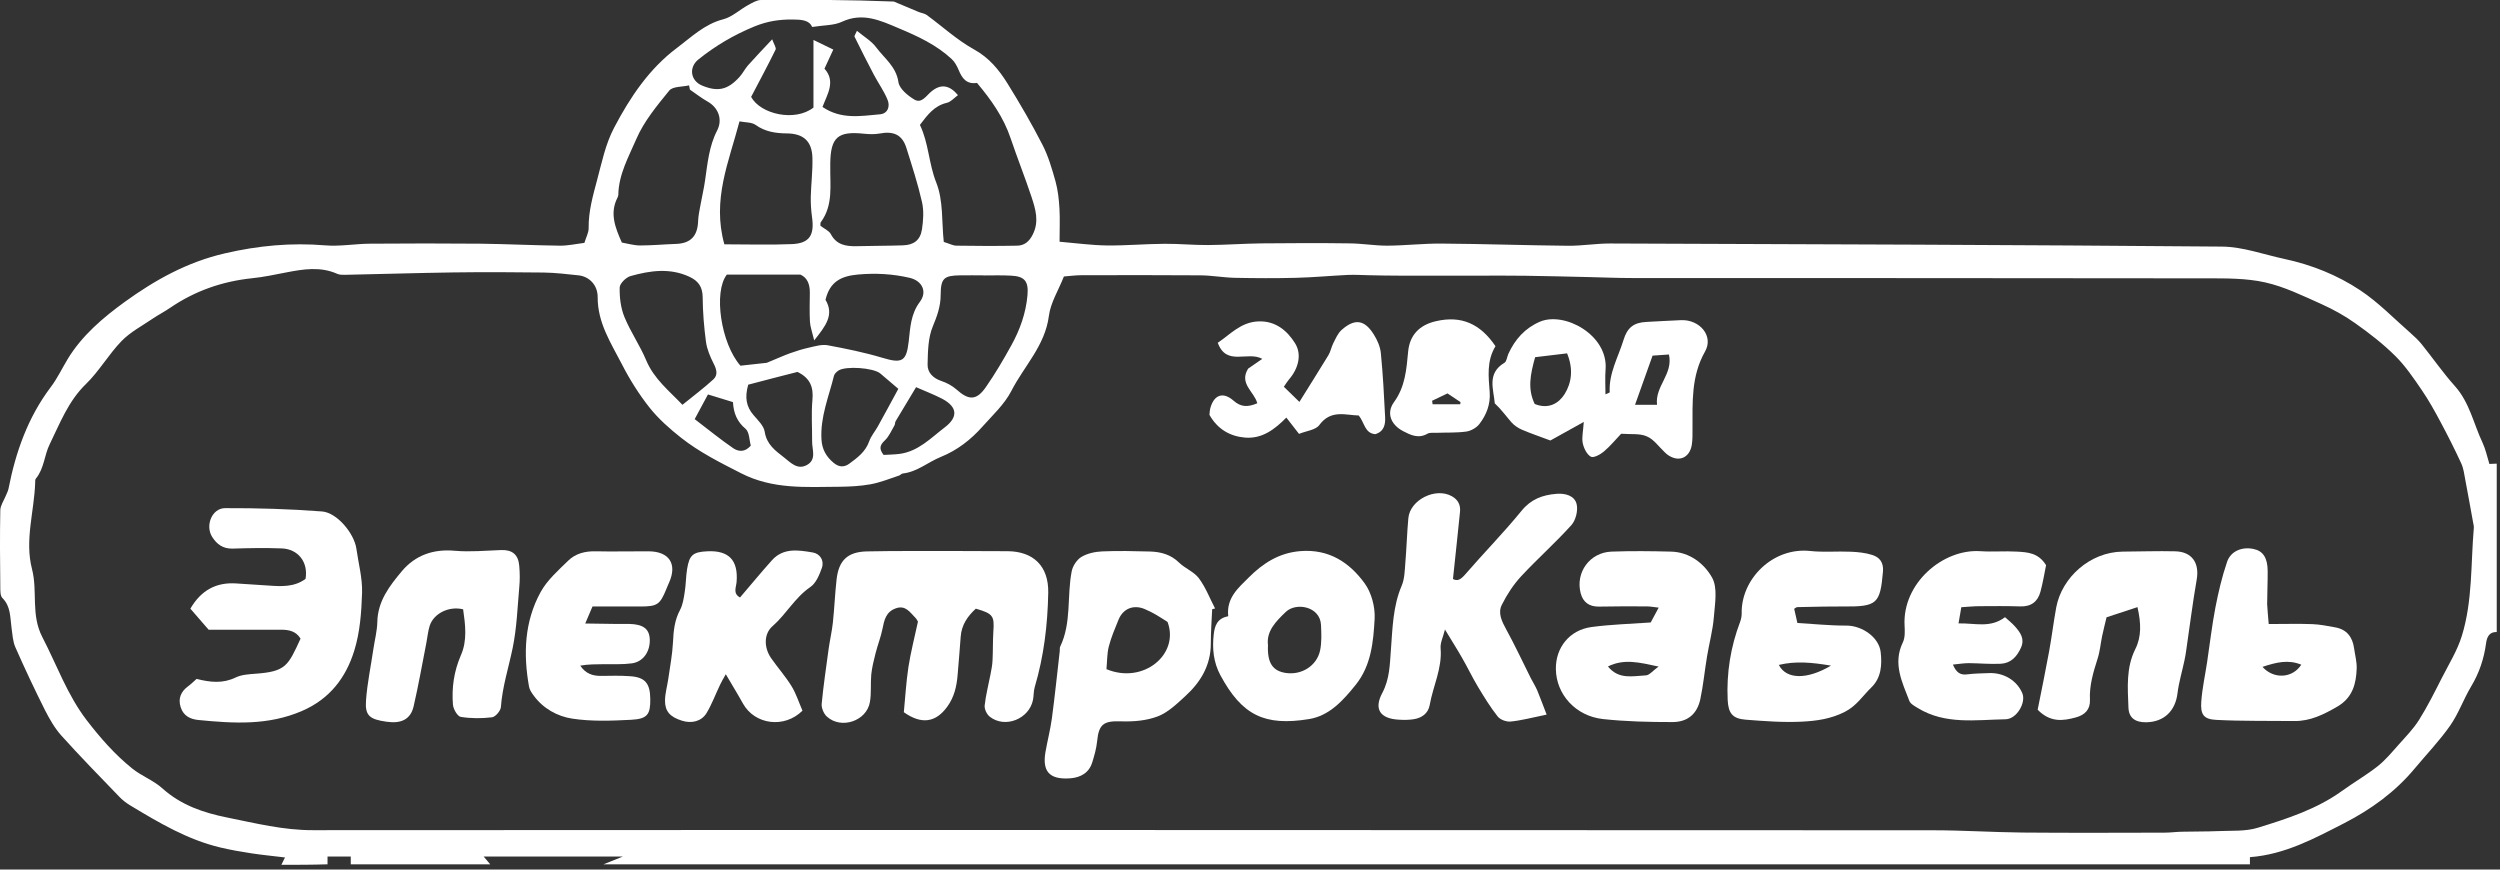 <svg width="276" height="96" viewBox="0 0 276 96" fill="none" xmlns="http://www.w3.org/2000/svg">
<rect x="0" y="0" width="276" height="96" fill="#333333" stroke="none"/>
<g clip-path="url(#clip0)">
<path d="M31.062 95.476C31.177 95.247 31.291 95.018 31.463 94.663C30.146 94.502 28.943 94.388 27.74 94.205C26.595 94.033 25.45 93.827 24.327 93.563C20.708 92.704 17.547 90.826 14.409 88.936C13.95 88.661 13.515 88.329 13.16 87.951C11.018 85.729 8.854 83.519 6.781 81.216C6.047 80.403 5.475 79.395 4.971 78.41C3.826 76.131 2.737 73.817 1.707 71.481C1.409 70.817 1.374 70.026 1.271 69.293C1.111 68.148 1.203 66.957 0.263 66.018C0.023 65.777 0.034 65.216 0.034 64.804C3.29065e-05 61.974 -0.023 59.145 0.034 56.316C0.046 55.812 0.401 55.309 0.607 54.805C0.722 54.518 0.882 54.243 0.939 53.957C1.73 49.914 3.07 46.1 5.589 42.755C6.322 41.793 6.849 40.671 7.479 39.629C9.06 37.029 11.362 35.082 13.756 33.341C17.1 30.924 20.651 28.931 24.831 27.969C28.531 27.11 32.15 26.778 35.895 27.087C37.522 27.225 39.194 26.915 40.843 26.904C44.898 26.869 48.964 26.869 53.018 26.904C55.95 26.938 58.883 27.087 61.815 27.122C62.697 27.133 63.59 26.927 64.518 26.812C64.712 26.171 64.999 25.667 64.987 25.174C64.964 23.33 65.457 21.612 65.927 19.849C66.453 17.89 66.831 15.954 67.793 14.11C69.569 10.72 71.688 7.57 74.734 5.291C76.292 4.123 77.781 2.657 79.843 2.13C80.828 1.878 81.664 1.065 82.591 0.561C83.038 0.32 83.531 0.011 84 -0C88.914 -0.046 93.827 -0.023 98.683 0.171C99.588 0.561 100.493 0.939 101.409 1.317C101.707 1.443 102.062 1.477 102.303 1.649C104.044 2.92 105.659 4.421 107.526 5.451C109.209 6.379 110.297 7.719 111.237 9.231C112.6 11.43 113.905 13.675 115.085 15.977C115.738 17.237 116.139 18.646 116.528 20.02C116.792 20.982 116.906 22.013 116.963 23.01C117.032 24.166 116.975 25.335 116.975 26.686C118.842 26.847 120.514 27.076 122.186 27.099C124.317 27.122 126.447 26.927 128.577 26.915C130.169 26.904 131.773 27.064 133.365 27.053C135.335 27.041 137.305 26.892 139.263 26.869C142.505 26.835 145.757 26.824 148.999 26.869C150.385 26.881 151.759 27.122 153.145 27.122C155.172 27.11 157.188 26.869 159.204 26.892C163.843 26.927 168.481 27.087 173.12 27.133C174.666 27.144 176.201 26.881 177.747 26.881C200.276 26.961 222.794 27.03 245.323 27.225C247.614 27.247 249.904 28.095 252.195 28.587C255.196 29.229 258.036 30.363 260.568 32.047C262.583 33.387 264.313 35.185 266.145 36.788C266.581 37.166 267.004 37.578 267.371 38.025C268.596 39.548 269.719 41.175 271.025 42.63C272.651 44.451 273.086 46.799 274.083 48.895C274.415 49.605 274.575 50.407 274.827 51.22C275.125 51.208 275.377 51.197 275.64 51.185C275.64 57.382 275.64 63.578 275.64 69.774C274.793 69.751 274.552 70.359 274.461 71.023C274.232 72.729 273.705 74.299 272.811 75.787C271.975 77.185 271.425 78.777 270.498 80.106C269.318 81.789 267.886 83.278 266.569 84.859C264.427 87.436 261.736 89.371 258.815 90.872C255.551 92.544 252.264 94.342 248.392 94.629C248.392 94.903 248.392 95.155 248.392 95.419C187.803 95.419 127.214 95.419 66.625 95.419C67.37 95.121 68.114 94.823 68.767 94.56C63.716 94.56 58.55 94.56 53.396 94.56C53.671 94.88 53.9 95.155 54.118 95.419C48.987 95.419 43.855 95.419 38.724 95.419C38.724 95.167 38.724 94.915 38.724 94.56C37.854 94.56 37.041 94.56 36.159 94.56C36.159 94.915 36.159 95.167 36.159 95.419C34.487 95.476 32.769 95.476 31.062 95.476ZM117.456 30.523C116.86 32.035 115.978 33.421 115.795 34.887C115.371 38.174 113.046 40.431 111.649 43.168C110.893 44.634 109.587 45.837 108.465 47.096C107.182 48.54 105.693 49.708 103.849 50.452C102.44 51.025 101.249 52.102 99.668 52.273C99.52 52.285 99.405 52.457 99.256 52.502C98.214 52.846 97.183 53.27 96.106 53.465C94.961 53.671 93.77 53.728 92.602 53.739C88.948 53.762 85.317 54.037 81.824 52.251C79.51 51.071 77.197 49.914 75.169 48.31C73.921 47.325 72.695 46.237 71.71 45C70.542 43.523 69.511 41.885 68.652 40.201C67.45 37.876 65.972 35.631 65.984 32.825C65.995 31.474 65.056 30.523 63.865 30.397C62.593 30.26 61.322 30.111 60.039 30.088C56.706 30.042 53.362 30.031 50.029 30.076C46.032 30.134 42.034 30.26 38.037 30.34C37.774 30.34 37.487 30.34 37.247 30.237C35.38 29.401 33.49 29.71 31.6 30.076C30.352 30.317 29.092 30.592 27.821 30.718C24.534 31.061 21.521 32.115 18.784 33.982C18.165 34.406 17.501 34.749 16.883 35.162C15.703 35.964 14.397 36.651 13.424 37.647C11.992 39.125 10.95 40.98 9.484 42.401C7.536 44.29 6.62 46.73 5.486 49.044C4.891 50.246 4.879 51.724 3.963 52.835C3.871 52.938 3.883 53.144 3.883 53.304C3.78 56.488 2.703 59.638 3.539 62.845C4.169 65.296 3.39 67.862 4.673 70.336C6.277 73.417 7.422 76.715 9.587 79.533C11.087 81.48 12.691 83.312 14.603 84.847C15.623 85.672 16.951 86.153 17.925 87.035C19.986 88.89 22.46 89.726 25.072 90.253C28.199 90.883 31.291 91.662 34.544 91.651C94.159 91.616 153.764 91.639 213.379 91.662C216.689 91.662 219.988 91.88 223.298 91.914C228.521 91.96 233.743 91.937 238.966 91.925C239.608 91.925 240.249 91.834 240.879 91.822C242.208 91.788 243.536 91.811 244.865 91.754C246.342 91.685 247.911 91.811 249.286 91.376C252.527 90.379 255.78 89.326 258.586 87.298C259.869 86.371 261.255 85.569 262.492 84.595C263.362 83.908 264.084 83.026 264.828 82.19C265.607 81.32 266.432 80.472 267.05 79.498C267.978 78.021 268.757 76.463 269.547 74.906C270.337 73.348 271.288 71.836 271.792 70.187C272.983 66.327 272.766 62.272 273.109 58.298C273.132 58.092 273.063 57.874 273.029 57.668C272.743 56.099 272.468 54.541 272.17 52.983C272.055 52.354 271.975 51.701 271.712 51.139C271.002 49.593 270.234 48.081 269.433 46.581C268.791 45.378 268.127 44.176 267.348 43.042C266.455 41.736 265.55 40.396 264.439 39.297C263.087 37.956 261.564 36.777 260.006 35.677C258.849 34.853 257.578 34.154 256.284 33.57C254.257 32.665 252.218 31.657 250.076 31.176C247.969 30.706 245.735 30.729 243.548 30.729C222.404 30.695 201.261 30.706 180.118 30.695C178.583 30.695 177.049 30.626 175.514 30.592C173.131 30.535 170.738 30.477 168.355 30.443C166.717 30.42 165.068 30.431 163.43 30.431C160.452 30.431 157.474 30.431 154.497 30.431C153.386 30.431 152.286 30.409 151.175 30.386C150.385 30.374 149.594 30.317 148.804 30.351C146.891 30.443 144.979 30.626 143.054 30.672C140.832 30.729 138.599 30.718 136.366 30.672C135.094 30.649 133.823 30.409 132.54 30.397C128.108 30.363 123.675 30.374 119.243 30.386C118.647 30.397 118.074 30.477 117.456 30.523ZM89.658 2.977C89.338 2.21 88.478 2.164 87.528 2.153C86.05 2.141 84.756 2.325 83.29 2.92C81.011 3.859 78.984 5.051 77.105 6.562C76.006 7.444 76.235 8.922 77.517 9.449C79.236 10.159 80.335 9.93 81.629 8.51C81.984 8.12 82.225 7.628 82.568 7.227C83.393 6.299 84.252 5.406 85.249 4.34C85.455 4.913 85.718 5.28 85.626 5.474C84.779 7.204 83.863 8.899 82.924 10.697C83.966 12.621 87.768 13.469 89.807 11.877C89.807 9.621 89.807 7.204 89.807 4.409C90.735 4.856 91.33 5.142 91.995 5.474C91.617 6.299 91.342 6.872 91.021 7.582C92.293 8.979 91.33 10.411 90.803 11.808C92.877 13.217 95.041 12.805 97.137 12.621C98.008 12.553 98.283 11.751 97.996 11.041C97.607 10.067 96.977 9.197 96.484 8.269C95.751 6.872 95.041 5.474 94.343 4.054C94.297 3.962 94.446 3.779 94.606 3.401C95.374 4.043 96.21 4.524 96.736 5.234C97.63 6.436 98.936 7.341 99.188 9.071C99.291 9.792 100.218 10.56 100.951 10.995C101.742 11.464 102.257 10.571 102.807 10.113C103.838 9.254 104.788 9.346 105.762 10.502C105.349 10.8 104.983 11.247 104.536 11.35C103.15 11.671 102.406 12.667 101.558 13.79C102.532 15.794 102.52 18.039 103.368 20.169C104.158 22.151 103.952 24.521 104.193 26.709C104.8 26.892 105.201 27.122 105.601 27.122C107.823 27.156 110.057 27.167 112.29 27.122C113.092 27.11 113.63 26.663 114.008 25.907C114.753 24.453 114.318 23.078 113.871 21.715C113.149 19.551 112.302 17.42 111.569 15.256C110.79 12.942 109.427 11.018 107.858 9.151C106.701 9.334 106.208 8.636 105.831 7.719C105.647 7.284 105.407 6.837 105.075 6.528C103.379 4.947 101.318 3.997 99.21 3.115C97.183 2.256 95.236 1.34 92.945 2.405C92.075 2.817 90.975 2.771 89.658 2.977ZM80.243 30.317C78.743 32.241 79.591 37.922 81.744 40.373C82.843 40.259 83.931 40.133 84.653 40.053C85.718 39.617 86.463 39.274 87.219 38.999C87.917 38.747 88.627 38.529 89.349 38.369C90.013 38.22 90.735 38.002 91.376 38.117C93.403 38.495 95.442 38.907 97.424 39.503C99.588 40.156 100.069 39.904 100.321 37.705C100.493 36.193 100.539 34.669 101.558 33.318C102.394 32.207 101.81 30.993 100.424 30.672C98.558 30.237 96.691 30.134 94.732 30.306C92.808 30.477 91.605 31.13 91.136 33.1C92.132 34.772 91.136 35.998 89.887 37.578C89.67 36.662 89.452 36.09 89.418 35.517C89.36 34.452 89.395 33.387 89.406 32.321C89.418 31.394 89.131 30.649 88.364 30.317C85.569 30.317 82.912 30.317 80.243 30.317ZM76.166 9.895C76.132 9.735 76.109 9.586 76.074 9.426C75.33 9.598 74.276 9.529 73.887 9.998C72.524 11.671 71.081 13.412 70.245 15.359C69.408 17.306 68.297 19.253 68.263 21.509C68.263 21.612 68.217 21.715 68.171 21.819C67.289 23.537 67.908 25.106 68.652 26.778C69.317 26.892 69.993 27.099 70.668 27.099C71.997 27.099 73.325 26.973 74.654 26.927C76.246 26.869 77.013 26.056 77.071 24.43C77.094 23.811 77.231 23.181 77.346 22.563C77.506 21.681 77.712 20.811 77.838 19.929C78.113 18.05 78.273 16.149 79.167 14.419C79.808 13.194 79.316 11.865 78.079 11.19C77.414 10.812 76.807 10.331 76.166 9.895ZM79.969 26.973C82.568 26.973 84.997 27.053 87.413 26.95C89.372 26.869 89.933 25.965 89.647 23.96C89.544 23.227 89.498 22.483 89.509 21.75C89.544 20.318 89.727 18.886 89.692 17.455C89.658 15.622 88.73 14.752 86.898 14.729C85.649 14.717 84.493 14.557 83.416 13.79C82.981 13.48 82.282 13.526 81.641 13.4C80.461 17.89 78.594 22.048 79.969 26.973ZM90.574 24.922C90.998 25.255 91.514 25.461 91.72 25.839C92.35 27.041 93.392 27.202 94.572 27.179C96.267 27.133 97.962 27.144 99.668 27.087C100.883 27.053 101.604 26.514 101.787 25.312C101.936 24.327 102.005 23.262 101.787 22.299C101.329 20.284 100.688 18.314 100.069 16.344C99.623 14.889 98.661 14.442 97.114 14.74C96.553 14.843 95.958 14.82 95.385 14.763C92.499 14.454 91.697 15.153 91.662 18.039C91.662 18.142 91.662 18.256 91.662 18.36C91.628 20.467 92.006 22.632 90.632 24.51C90.552 24.579 90.586 24.705 90.574 24.922ZM108.568 30.409V30.397C107.72 30.397 106.861 30.386 106.014 30.397C104.204 30.42 103.861 30.718 103.849 32.562C103.849 33.81 103.46 34.887 102.979 36.044C102.452 37.304 102.44 38.816 102.406 40.236C102.383 41.129 103.013 41.759 103.941 42.068C104.525 42.263 105.12 42.584 105.579 42.985C106.953 44.222 107.801 44.233 108.843 42.733C109.862 41.267 110.778 39.709 111.637 38.151C112.6 36.422 113.264 34.566 113.436 32.573C113.562 31.05 113.126 30.5 111.603 30.431C110.595 30.374 109.576 30.409 108.568 30.409ZM75.341 44.691C76.578 43.695 77.712 42.836 78.754 41.885C79.293 41.393 79.109 40.763 78.777 40.121C78.399 39.377 78.056 38.563 77.941 37.75C77.724 36.112 77.586 34.463 77.575 32.814C77.563 31.68 77.105 31.027 76.143 30.569C73.978 29.55 71.779 29.87 69.615 30.477C69.111 30.615 68.423 31.302 68.412 31.737C68.389 32.825 68.526 33.994 68.939 35.002C69.615 36.651 70.657 38.14 71.344 39.789C72.215 41.851 73.875 43.145 75.341 44.691ZM99.176 42.927C98.374 42.24 97.779 41.725 97.172 41.221C96.404 40.602 93.403 40.385 92.579 40.9C92.373 41.038 92.132 41.255 92.075 41.473C91.502 43.786 90.552 46.02 90.689 48.494C90.746 49.605 91.216 50.418 92.029 51.094C92.59 51.563 93.163 51.632 93.77 51.185C94.675 50.521 95.557 49.868 95.958 48.723C96.164 48.139 96.599 47.635 96.908 47.085C97.664 45.733 98.397 44.359 99.176 42.927ZM82.603 42.469C82.202 43.889 82.385 44.897 83.198 45.837C83.679 46.398 84.321 47.005 84.424 47.669C84.641 49.066 85.581 49.742 86.554 50.498C87.31 51.094 88.043 51.907 89.085 51.334C90.174 50.739 89.647 49.639 89.658 48.734C89.67 47.2 89.555 45.665 89.692 44.153C89.819 42.767 89.475 41.759 88.043 41.06C86.314 41.496 84.47 41.977 82.603 42.469ZM101.135 42.744C100.379 44.004 99.623 45.252 98.878 46.501C98.798 46.627 98.832 46.822 98.752 46.959C98.42 47.52 98.157 48.173 97.698 48.608C97.183 49.101 96.977 49.49 97.55 50.223C98.076 50.189 98.706 50.189 99.314 50.109C101.387 49.834 102.761 48.356 104.307 47.177C105.796 46.043 105.705 44.932 104.044 44.038C103.116 43.557 102.12 43.179 101.135 42.744ZM76.693 46.272C78.251 47.463 79.556 48.528 80.942 49.479C81.515 49.868 82.236 49.96 82.889 49.192C82.717 48.597 82.74 47.703 82.305 47.337C81.366 46.547 80.988 45.608 80.919 44.393C80.026 44.118 79.19 43.867 78.159 43.546C77.678 44.451 77.243 45.264 76.693 46.272Z" fill="white"/>
<path d="M107.732 67.198C106.827 68.022 106.151 68.984 106.06 70.302C105.968 71.688 105.831 73.062 105.727 74.448C105.624 75.742 105.361 76.956 104.559 78.044C103.299 79.762 101.742 80.014 99.783 78.628C99.943 77.025 100.035 75.33 100.287 73.657C100.539 72.031 100.951 70.439 101.341 68.629C101.318 68.606 101.215 68.343 101.031 68.171C100.447 67.587 99.966 66.774 98.89 67.163C97.802 67.553 97.618 68.458 97.424 69.431C97.24 70.347 96.885 71.229 96.656 72.146C96.462 72.913 96.267 73.692 96.187 74.471C96.095 75.479 96.21 76.51 96.038 77.506C95.683 79.602 92.865 80.553 91.285 79.109C90.941 78.8 90.677 78.159 90.712 77.712C90.907 75.662 91.216 73.623 91.491 71.573C91.628 70.622 91.846 69.683 91.949 68.733C92.121 67.141 92.178 65.548 92.361 63.956C92.602 61.849 93.587 60.921 95.717 60.875C98.867 60.807 102.016 60.841 105.166 60.83C107.193 60.83 109.221 60.841 111.248 60.852C114.066 60.875 115.784 62.479 115.726 65.445C115.658 68.996 115.245 72.444 114.237 75.845C114.1 76.303 114.134 76.796 114.043 77.265C113.619 79.384 110.95 80.45 109.267 79.121C108.946 78.869 108.671 78.296 108.705 77.895C108.831 76.739 109.129 75.616 109.347 74.471C109.45 73.955 109.553 73.428 109.576 72.902C109.633 71.836 109.599 70.76 109.667 69.706C109.793 67.999 109.622 67.736 107.732 67.198Z" fill="white"/>
<path d="M170.749 78.892C169.134 79.224 167.954 79.545 166.763 79.659C166.305 79.705 165.618 79.453 165.343 79.098C164.53 78.067 163.843 76.945 163.167 75.822C162.548 74.791 162.033 73.703 161.426 72.65C160.888 71.699 160.292 70.783 159.525 69.5C159.307 70.359 158.986 70.989 159.044 71.584C159.227 73.795 158.207 75.742 157.841 77.827C157.669 78.777 156.959 79.27 156.043 79.407C155.516 79.487 154.978 79.487 154.439 79.453C152.401 79.35 151.633 78.319 152.607 76.498C153.431 74.94 153.431 73.36 153.557 71.722C153.741 69.34 153.775 66.934 154.749 64.655C155.069 63.899 155.081 62.994 155.149 62.147C155.287 60.497 155.333 58.848 155.482 57.199C155.676 55.172 158.494 53.774 160.281 54.782C160.968 55.16 161.266 55.756 161.185 56.512C160.945 58.951 160.67 61.379 160.407 63.922C160.922 64.197 161.266 63.968 161.735 63.441C163.785 61.07 165.984 58.837 167.966 56.408C169.02 55.103 170.291 54.645 171.826 54.519C172.811 54.438 173.83 54.713 174.059 55.653C174.231 56.351 173.968 57.439 173.475 57.978C171.711 59.936 169.73 61.689 167.932 63.624C167.073 64.552 166.362 65.651 165.801 66.774C165.343 67.679 165.801 68.595 166.282 69.477C167.244 71.229 168.092 73.05 168.985 74.837C169.226 75.307 169.512 75.754 169.718 76.235C170.028 76.979 170.302 77.746 170.749 78.892Z" fill="white"/>
<path d="M21.704 74.951C23.239 75.341 24.614 75.478 26.022 74.791C26.664 74.482 27.477 74.436 28.21 74.379C31.554 74.138 31.795 73.52 33.181 70.507C32.688 69.683 31.887 69.511 31.005 69.522C28.451 69.522 25.908 69.522 23.033 69.522C22.506 68.904 21.75 68.045 21.017 67.198C22.197 65.159 23.881 64.254 26.114 64.414C27.282 64.494 28.451 64.563 29.619 64.643C31.062 64.746 32.494 64.827 33.731 63.91C34.051 62.078 32.929 60.612 31.096 60.543C29.287 60.474 27.465 60.509 25.656 60.566C24.614 60.589 23.938 60.085 23.422 59.272C22.632 58.023 23.399 56.099 24.854 56.099C28.428 56.087 32.001 56.191 35.552 56.465C37.212 56.592 39.102 58.894 39.343 60.566C39.572 62.192 40.019 63.819 39.973 65.434C39.904 67.587 39.744 69.82 39.102 71.859C38.186 74.803 36.422 77.151 33.364 78.479C29.596 80.117 25.782 79.865 21.899 79.487C20.96 79.395 20.25 79.006 19.952 78.09C19.631 77.105 19.975 76.326 20.811 75.73C21.109 75.513 21.372 75.238 21.704 74.951Z" fill="white"/>
<path d="M133.823 67.255C133.766 68.515 133.674 69.786 133.674 71.046C133.674 73.451 132.552 75.307 130.857 76.853C129.929 77.701 128.955 78.651 127.821 79.086C126.573 79.567 125.118 79.682 123.767 79.636C121.854 79.567 121.304 79.934 121.121 81.847C121.041 82.626 120.823 83.393 120.594 84.137C120.239 85.317 119.311 85.833 118.178 85.924C115.704 86.119 115.085 85.008 115.417 83.038C115.635 81.79 115.956 80.564 116.127 79.316C116.459 76.841 116.711 74.356 116.998 71.871C117.021 71.71 116.975 71.527 117.044 71.39C118.315 68.744 117.777 65.823 118.315 63.074C118.429 62.479 118.888 61.78 119.392 61.482C120.044 61.093 120.892 60.91 121.671 60.875C123.435 60.795 125.199 60.841 126.951 60.887C128.142 60.921 129.242 61.208 130.158 62.101C130.822 62.754 131.819 63.12 132.357 63.842C133.101 64.838 133.56 66.052 134.144 67.175C134.052 67.209 133.938 67.232 133.823 67.255ZM122.152 73.875C126.241 75.582 130.238 72.214 128.898 68.664C128.531 68.435 128.096 68.137 127.638 67.873C127.226 67.633 126.791 67.415 126.355 67.232C125.13 66.728 123.996 67.186 123.492 68.4C123.091 69.385 122.667 70.37 122.404 71.401C122.209 72.203 122.232 73.062 122.152 73.875Z" fill="white"/>
<path d="M182.237 68.721C182.5 68.24 182.764 67.736 183.119 67.083C182.592 67.026 182.191 66.945 181.79 66.945C180.026 66.934 178.263 66.934 176.51 66.969C175.445 66.98 174.769 66.487 174.506 65.491C173.91 63.189 175.514 60.99 177.907 60.898C180.095 60.818 182.283 60.841 184.47 60.898C186.532 60.944 188.147 62.215 189.017 63.773C189.647 64.907 189.327 66.648 189.212 68.102C189.098 69.568 188.697 71.011 188.456 72.478C188.193 74.047 188.044 75.65 187.712 77.208C187.357 78.823 186.314 79.716 184.631 79.716C182.077 79.716 179.499 79.659 176.968 79.384C173.933 79.052 171.803 76.647 171.768 73.864C171.734 71.481 173.292 69.546 175.697 69.225C177.816 68.939 179.946 68.881 182.237 68.721ZM183.107 73.589C180.977 73.13 179.305 72.695 177.518 73.577C178.709 75.055 180.267 74.631 181.699 74.562C182.088 74.551 182.443 74.07 183.107 73.589Z" fill="white"/>
<path d="M198.077 67.209C198.18 67.69 198.295 68.194 198.432 68.778C200.253 68.881 202.052 69.076 203.861 69.065C205.533 69.065 207.446 70.325 207.629 72.008C207.778 73.371 207.71 74.814 206.599 75.891C205.659 76.796 204.984 77.907 203.701 78.571C202.155 79.373 200.54 79.59 198.925 79.671C196.863 79.774 194.779 79.613 192.717 79.453C191.251 79.338 190.804 78.72 190.735 77.265C190.598 74.299 191.056 71.424 192.11 68.652C192.224 68.355 192.282 68.022 192.282 67.713C192.202 63.945 195.706 60.383 199.852 60.83C201.33 60.99 202.842 60.841 204.331 60.91C205.121 60.944 205.946 61.024 206.69 61.265C207.503 61.517 207.962 62.089 207.881 63.086C207.572 66.659 207.24 66.98 203.552 66.957C201.845 66.946 200.139 66.992 198.432 67.026C198.341 67.014 198.26 67.106 198.077 67.209ZM202.143 73.486C200.036 73.131 198.249 72.959 196.382 73.406C197.207 75.02 199.497 75.055 202.143 73.486Z" fill="white"/>
<path d="M178.973 47.887C178.4 48.483 177.793 49.238 177.071 49.846C176.682 50.178 175.915 50.59 175.628 50.418C175.182 50.166 174.849 49.479 174.735 48.918C174.609 48.311 174.781 47.635 174.849 46.581C173.338 47.417 172.204 48.047 171.161 48.631C170.016 48.196 169.008 47.864 168.023 47.44C167.599 47.257 167.187 46.982 166.878 46.639C166.271 45.951 165.744 45.195 165.022 44.531C164.896 42.985 164.129 41.221 166.087 40.053C166.339 39.904 166.374 39.4 166.523 39.068C167.256 37.464 168.355 36.227 170.005 35.517C172.696 34.36 177.564 36.972 177.255 40.797C177.186 41.668 177.243 42.55 177.243 43.535C177.552 43.386 177.724 43.34 177.713 43.306C177.598 41.209 178.652 39.434 179.236 37.533C179.648 36.181 180.347 35.609 181.767 35.54C183.039 35.483 184.321 35.391 185.593 35.345C187.643 35.265 189.212 37.086 188.239 38.804C186.681 41.553 186.864 44.439 186.853 47.371C186.853 47.956 186.864 48.551 186.773 49.124C186.521 50.613 185.249 51.082 184.035 50.155C183.955 50.086 183.875 50.006 183.795 49.937C183.142 49.33 182.592 48.505 181.825 48.185C181.069 47.83 180.072 47.967 178.973 47.887ZM169.432 44.6C170.955 45.218 172.089 44.531 172.731 43.512C173.498 42.275 173.727 40.763 173.005 39.01C171.768 39.159 170.566 39.308 169.478 39.434C168.939 41.358 168.63 42.95 169.432 44.6ZM182.936 44.691C182.695 42.607 184.734 41.336 184.253 39.136C183.531 39.182 182.89 39.228 182.443 39.262C181.756 41.187 181.16 42.859 180.507 44.691C181.401 44.691 182.008 44.691 182.936 44.691Z" fill="white"/>
<path d="M135.598 68.034C135.369 66.006 136.732 64.884 137.877 63.739C139.435 62.181 141.222 61.024 143.581 60.841C146.72 60.6 148.976 62.089 150.66 64.403C151.416 65.445 151.828 67.014 151.759 68.32C151.622 70.851 151.381 73.463 149.686 75.582C148.312 77.299 146.777 79.018 144.532 79.384C139.618 80.186 137.122 78.983 134.728 74.539C133.96 73.108 133.823 71.596 133.995 70.049C134.098 69.145 134.338 68.263 135.598 68.034ZM139.985 71.218C139.893 73.199 140.512 74.093 141.989 74.299C143.707 74.539 145.368 73.508 145.735 71.825C145.929 70.92 145.883 69.935 145.838 68.996C145.746 66.934 143.066 66.465 141.943 67.564C140.855 68.606 139.79 69.683 139.985 71.218Z" fill="white"/>
<path d="M51.129 67.266C49.548 66.888 47.887 67.724 47.441 69.076C47.246 69.683 47.2 70.324 47.074 70.954C46.616 73.291 46.203 75.65 45.665 77.975C45.333 79.407 44.314 79.911 42.699 79.682C40.797 79.418 40.282 79.006 40.408 77.323C40.545 75.421 40.946 73.543 41.221 71.653C41.37 70.656 41.634 69.66 41.657 68.664C41.702 66.35 43.02 64.666 44.371 63.051C45.86 61.288 47.853 60.589 50.224 60.806C51.907 60.955 53.625 60.784 55.332 60.726C56.546 60.681 57.222 61.219 57.325 62.467C57.394 63.258 57.405 64.071 57.325 64.861C57.13 67.083 57.05 69.339 56.603 71.516C56.157 73.692 55.458 75.822 55.298 78.067C55.263 78.479 54.702 79.144 54.313 79.189C53.179 79.327 51.988 79.327 50.865 79.144C50.51 79.086 50.052 78.296 50.006 77.815C49.857 75.948 50.109 74.127 50.877 72.352C51.61 70.714 51.369 68.95 51.129 67.266Z" fill="white"/>
<path d="M235.977 67.026C234.809 67.404 233.778 67.747 232.564 68.148C232.403 68.824 232.22 69.534 232.071 70.244C231.899 71.08 231.831 71.939 231.567 72.741C231.098 74.219 230.651 75.685 230.731 77.254C230.777 78.319 230.181 78.926 229.185 79.201C227.753 79.59 226.356 79.785 224.958 78.353C225.371 76.292 225.817 74.115 226.218 71.939C226.516 70.313 226.711 68.675 227.009 67.049C227.627 63.761 230.731 60.932 234.362 60.898C236.286 60.887 238.21 60.818 240.123 60.864C241.99 60.898 242.837 62.147 242.517 63.979C242.07 66.545 241.749 69.133 241.371 71.71C241.314 72.134 241.245 72.546 241.154 72.959C240.902 74.15 240.547 75.318 240.398 76.521C240.169 78.479 238.909 79.716 236.927 79.739C235.736 79.751 235.015 79.258 234.98 78.101C234.9 75.925 234.705 73.737 235.736 71.664C236.435 70.278 236.378 68.79 235.977 67.026Z" fill="white"/>
<path d="M65.411 66.957C65.136 67.587 64.93 68.068 64.609 68.835C65.8 68.847 66.831 68.87 67.851 68.881C68.389 68.881 68.916 68.87 69.454 68.881C70.989 68.916 71.665 69.408 71.733 70.531C71.802 71.905 71.035 73.062 69.752 73.234C68.755 73.371 67.725 73.314 66.717 73.325C65.835 73.337 64.953 73.325 64.059 73.486C64.644 74.368 65.434 74.631 66.362 74.619C67.427 74.608 68.504 74.574 69.569 74.654C71.218 74.768 71.768 75.433 71.791 77.151C71.814 78.869 71.481 79.373 69.683 79.464C67.519 79.579 65.296 79.659 63.178 79.338C61.54 79.086 59.959 78.227 58.906 76.773C58.688 76.475 58.459 76.143 58.401 75.788C57.76 72.18 57.898 68.618 59.684 65.365C60.406 64.048 61.62 62.983 62.719 61.906C63.544 61.093 64.632 60.829 65.823 60.864C67.748 60.91 69.672 60.852 71.596 60.864C73.887 60.875 74.791 62.261 73.864 64.323C73.749 64.563 73.658 64.815 73.555 65.056C72.856 66.751 72.57 66.957 70.68 66.957C68.95 66.957 67.244 66.957 65.411 66.957Z" fill="white"/>
<path d="M225.886 62.399C225.692 63.349 225.531 64.346 225.268 65.319C224.97 66.43 224.226 66.992 223.023 66.946C221.534 66.9 220.034 66.911 218.533 66.923C217.903 66.923 217.273 66.992 216.529 67.037C216.426 67.621 216.346 68.125 216.22 68.824C218.041 68.778 219.724 69.374 221.351 68.137C221.717 68.469 222.13 68.79 222.473 69.179C223.034 69.832 223.55 70.496 223.126 71.481C222.679 72.489 222.004 73.222 220.881 73.279C219.713 73.337 218.533 73.222 217.365 73.211C216.815 73.211 216.265 73.302 215.601 73.371C215.979 74.264 216.426 74.551 217.193 74.448C217.983 74.345 218.785 74.345 219.587 74.31C221.213 74.242 222.668 75.124 223.263 76.532C223.699 77.552 222.656 79.384 221.419 79.407C218.144 79.464 214.765 80.026 211.73 78.17C211.375 77.953 210.917 77.712 210.791 77.38C210 75.307 208.947 73.257 210.069 70.932C210.332 70.393 210.298 69.672 210.264 69.042C210.023 64.403 214.49 60.566 218.648 60.852C219.976 60.944 221.316 60.818 222.656 60.898C223.802 60.967 225.027 61.001 225.886 62.399Z" fill="white"/>
<path d="M88.593 78.456C86.6 80.449 83.325 80.014 82.019 77.666C81.457 76.647 80.839 75.65 80.129 74.436C79.865 74.906 79.659 75.238 79.499 75.593C78.995 76.635 78.594 77.746 77.999 78.731C77.437 79.647 76.349 79.9 75.296 79.567C73.978 79.155 73.406 78.537 73.417 77.323C73.429 76.544 73.658 75.765 73.772 74.986C73.967 73.623 74.23 72.26 74.299 70.886C74.356 69.637 74.471 68.469 75.078 67.335C75.387 66.751 75.49 66.029 75.593 65.353C75.731 64.517 75.719 63.647 75.857 62.811C76.109 61.265 76.51 60.944 78.067 60.864C80.45 60.738 81.515 61.837 81.32 64.243C81.274 64.85 80.885 65.514 81.698 65.961C82.878 64.586 84.023 63.189 85.226 61.849C86.486 60.451 88.146 60.726 89.716 60.99C90.529 61.127 91.021 61.872 90.735 62.696C90.46 63.475 90.082 64.391 89.452 64.815C87.746 65.984 86.795 67.816 85.283 69.133C84.321 69.969 84.321 71.493 85.134 72.661C85.856 73.703 86.715 74.665 87.379 75.742C87.883 76.555 88.169 77.483 88.593 78.456Z" fill="white"/>
<path d="M250.465 68.893C252.218 68.893 253.753 68.847 255.287 68.904C256.135 68.938 256.971 69.11 257.807 69.259C259.078 69.488 259.72 70.324 259.892 71.573C259.995 72.317 260.201 73.05 260.178 73.795C260.121 75.49 259.731 77.013 258.059 77.998C256.559 78.869 255.07 79.624 253.294 79.602C250.42 79.567 247.545 79.624 244.681 79.476C243.284 79.407 242.918 78.891 243.021 77.46C243.124 75.982 243.456 74.516 243.674 73.039C243.971 71.057 244.2 69.053 244.578 67.083C244.911 65.376 245.311 63.658 245.873 62.02C246.285 60.829 247.522 60.348 248.759 60.6C249.824 60.806 250.339 61.562 250.351 63.028C250.362 64.254 250.294 65.479 250.294 66.705C250.317 67.312 250.397 67.942 250.465 68.893ZM249.778 73.623C251.027 75.02 253.1 74.883 254.062 73.382C252.619 72.787 251.302 73.119 249.778 73.623Z" fill="white"/>
<path d="M141.737 42.699C142.425 43.374 142.986 43.913 143.455 44.371C144.498 42.687 145.597 40.958 146.662 39.205C146.903 38.804 146.983 38.3 147.201 37.877C147.464 37.361 147.705 36.789 148.117 36.422C149.56 35.139 150.648 35.288 151.667 36.926C152.057 37.545 152.378 38.278 152.446 38.988C152.675 41.324 152.801 43.661 152.916 46.009C152.962 46.833 152.824 47.635 151.828 47.933C150.66 47.83 150.66 46.684 150.007 45.871C148.541 45.837 146.926 45.184 145.643 46.937C145.242 47.475 144.234 47.566 143.41 47.899C142.917 47.269 142.47 46.696 142.012 46.1C140.741 47.395 139.344 48.46 137.465 48.311C135.793 48.173 134.419 47.383 133.525 45.803C133.548 45.596 133.548 45.322 133.617 45.07C134.018 43.581 135.026 43.214 136.182 44.233C136.996 44.955 137.751 44.967 138.805 44.52C138.473 43.237 136.755 42.355 137.797 40.694C138.187 40.419 138.702 40.076 139.355 39.618C137.729 38.724 135.404 40.477 134.441 37.842C135.85 36.903 136.973 35.563 138.92 35.483C140.855 35.403 142.127 36.548 142.963 37.877C143.753 39.125 143.352 40.671 142.31 41.886C142.104 42.126 141.943 42.401 141.737 42.699Z" fill="white"/>
<path d="M165.102 38.22C164.106 39.858 164.335 41.588 164.461 43.271C164.564 44.657 164.095 45.803 163.316 46.822C162.995 47.234 162.377 47.578 161.861 47.647C160.773 47.795 159.651 47.738 158.54 47.784C158.219 47.795 157.852 47.738 157.6 47.876C156.604 48.46 155.745 48.036 154.886 47.589C153.546 46.879 153.03 45.596 153.89 44.405C155.138 42.699 155.275 40.775 155.459 38.816C155.63 36.983 156.719 35.872 158.528 35.46C161.334 34.807 163.43 35.746 165.102 38.22ZM158.104 44.245C158.127 44.371 158.15 44.508 158.162 44.634C159.181 44.634 160.2 44.634 161.208 44.634C161.22 44.554 161.231 44.474 161.243 44.394C160.773 44.073 160.292 43.764 159.8 43.432C159.215 43.707 158.666 43.97 158.104 44.245Z" fill="white"/>
</g>
<defs>
<clipPath id="clip0">
<path d="M0 0H275.675V95.477H0V0Z" fill="white"/>
</clipPath>
</defs>
</svg>
